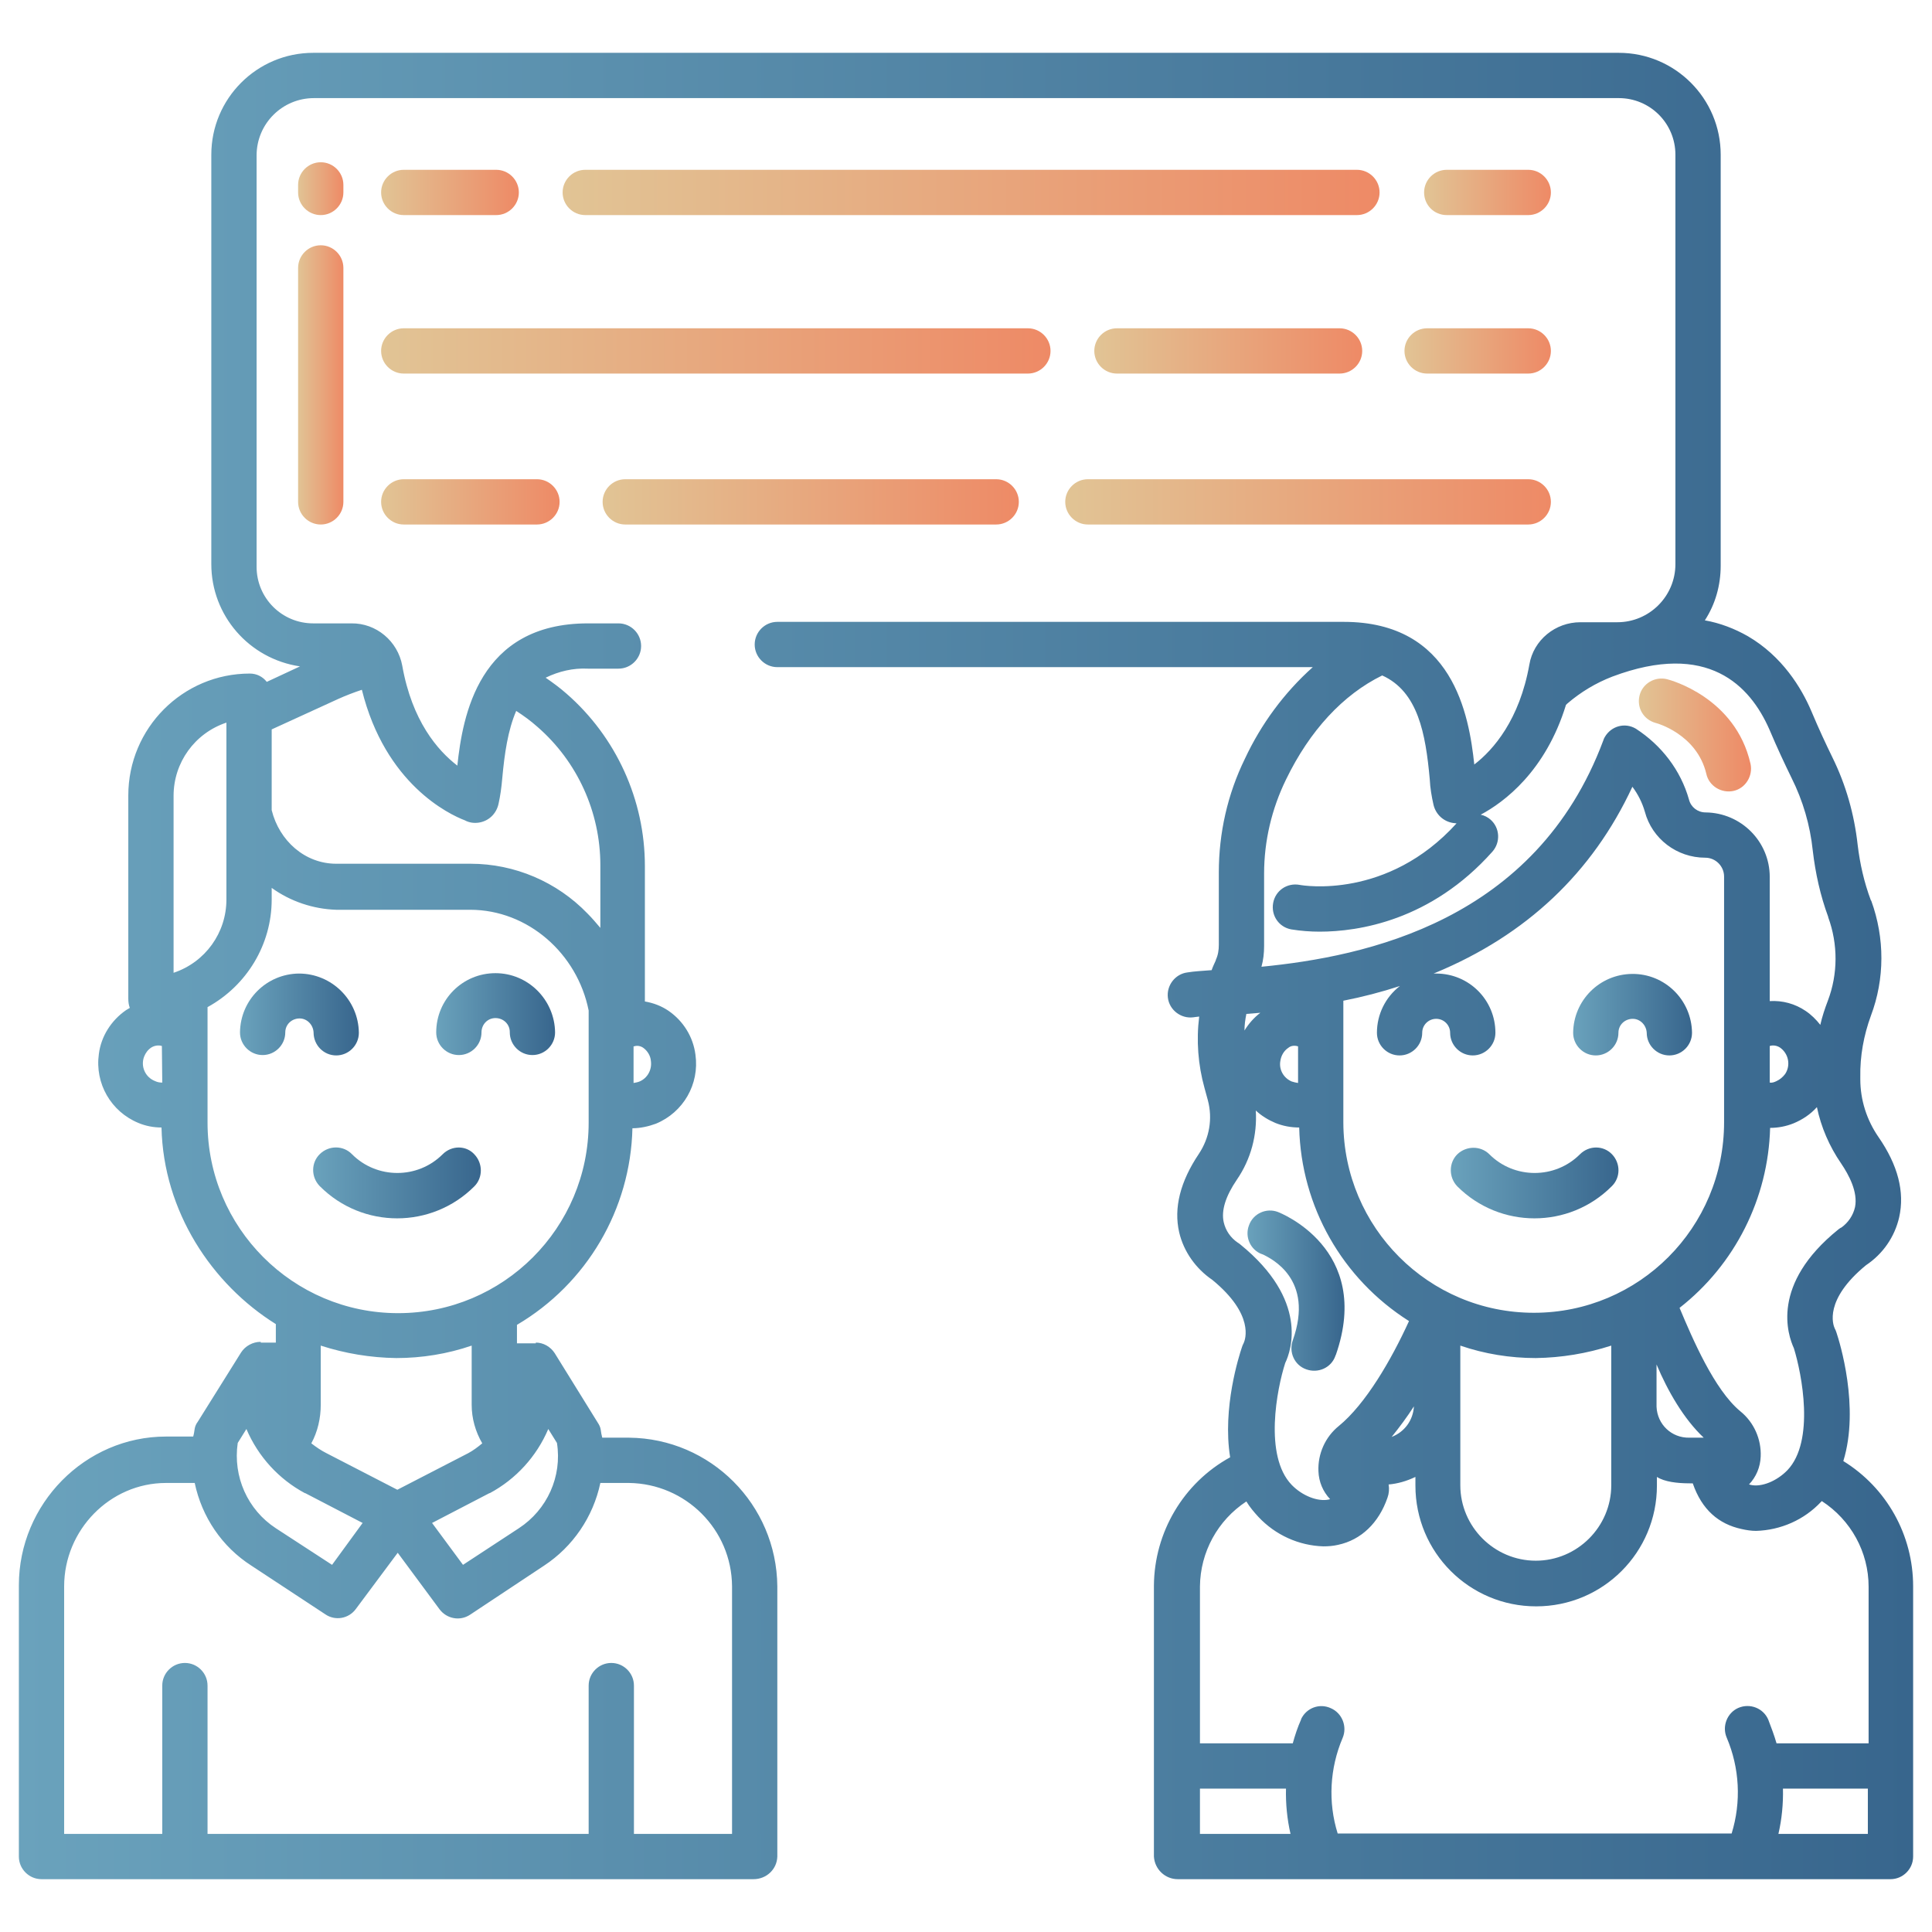 <?xml version="1.0" encoding="utf-8"?>
<!-- Generator: Adobe Illustrator 28.2.0, SVG Export Plug-In . SVG Version: 6.00 Build 0)  -->
<svg version="1.1" id="Layer_1" xmlns="http://www.w3.org/2000/svg" xmlns:xlink="http://www.w3.org/1999/xlink" x="0px" y="0px"
	 viewBox="0 0 512 512" style="enable-background:new 0 0 512 512;" xml:space="preserve">
<style type="text/css">
	.st0{fill:url(#SVGID_1_);}
	.st1{fill:url(#SVGID_00000141432388873242908160000011425617469163757447_);}
	.st2{fill:url(#SVGID_00000106147814694623630890000001748213496536994703_);}
	.st3{fill:url(#SVGID_00000072261829715606996590000002283307853515008644_);}
	.st4{fill:url(#SVGID_00000070083207024666956830000017634307967782536604_);}
	.st5{fill:url(#SVGID_00000160160777851658184990000016428814142863511464_);}
	.st6{fill:url(#SVGID_00000100385196624388393960000015409350014638273428_);}
	.st7{fill:url(#SVGID_00000097461138523276994900000013073458760972073102_);}
	.st8{fill:url(#SVGID_00000050647999271557203090000014742319840422210691_);}
	.st9{fill:url(#SVGID_00000003810306369101854390000010577298388797683846_);}
	.st10{fill:url(#SVGID_00000142156340483301180590000007900323740362634409_);}
	.st11{fill:url(#SVGID_00000008132179039028591110000012327331031119617452_);}
	.st12{fill:url(#SVGID_00000124142061342340028430000011219965471659832493_);}
	.st13{fill:url(#SVGID_00000126309000380966961040000009892494409632796837_);}
	.st14{fill:url(#SVGID_00000165227089030022102920000008326619170126144950_);}
	.st15{fill:url(#SVGID_00000114770718781947070030000016724700831632150163_);}
	.st16{fill:url(#SVGID_00000010290286847510312260000003223030488086495920_);}
	.st17{fill:url(#SVGID_00000085217452522670311280000017221843820923907004_);}
	.st18{fill:url(#SVGID_00000072239801104054497790000005489377339369345417_);}
</style>
<linearGradient id="SVGID_1_" gradientUnits="userSpaceOnUse" x1="416.899" y1="268.853" x2="448.372" y2="268.853">
	<stop  offset="0" style="stop-color:#6AA2BC"/>
	<stop  offset="1" style="stop-color:#38668D"/>
</linearGradient>
<path class="st0" d="M448.4,273.7c-0.1-8.7-7.2-15.7-15.9-15.6c-8.6,0.1-15.5,7-15.6,15.6c0,3.3,2.7,6,6,6s6-2.7,6-6
	c0-2.1,1.7-3.7,3.8-3.7c2,0,3.6,1.7,3.7,3.7c0,3.3,2.7,6,6,6S448.4,277,448.4,273.7z"/>
<linearGradient id="SVGID_00000144317132358981133200000013412379975829759654_" gradientUnits="userSpaceOnUse" x1="384.441" y1="313.469" x2="428.938" y2="313.469">
	<stop  offset="0" style="stop-color:#6AA2BC"/>
	<stop  offset="1" style="stop-color:#38668D"/>
</linearGradient>
<path style="fill:url(#SVGID_00000144317132358981133200000013412379975829759654_);" d="M418.7,305.9c-6.6,6.6-17.4,6.6-24,0
	c-2.3-2.3-6.1-2.3-8.5,0c-2.3,2.3-2.3,6.1,0,8.5c11.3,11.3,29.6,11.3,40.9,0c2.4-2.3,2.4-6.1,0.1-8.5S421.1,303.5,418.7,305.9
	C418.7,305.8,418.7,305.9,418.7,305.9z"/>
<linearGradient id="SVGID_00000081629538694966668720000010610043347710682003_" gradientUnits="userSpaceOnUse" x1="5" y1="256" x2="507" y2="256">
	<stop  offset="0" style="stop-color:#6AA2BC"/>
	<stop  offset="1" style="stop-color:#38668D"/>
</linearGradient>
<path style="fill:url(#SVGID_00000081629538694966668720000010610043347710682003_);" d="M488.5,387.2c4.4-14.3-1-31.6-1.8-34
	c-0.1-0.4-0.3-0.8-0.5-1.2c-0.4-0.9-2.9-7.5,8.3-16.7c4.5-3,7.6-7.5,8.8-12.7c1.5-6.7-0.3-13.8-5.5-21.3c-3.1-4.5-4.8-9.8-4.8-15.3
	v-0.6c-0.1-5.5,0.9-11,2.8-16.2c3.7-9.8,3.7-20.6,0.1-30.5l-0.1-0.1c-1.8-4.8-2.9-9.7-3.5-14.7c-0.9-8.1-3.1-15.9-6.7-23.2
	c-1.7-3.5-3.5-7.3-5.6-12.3c-2.6-6.1-7.7-14.5-16.8-19.8c-3.5-2-7.4-3.5-11.4-4.2c2.8-4.3,4.2-9.3,4.2-14.5V41c0-14.9-12.1-27-27-27
	c0,0,0,0,0,0H83c-14.9,0-27,12.1-27,27l0,0v108.5c0,13.6,10,25.1,23.5,27.1l-8.8,4.1c-1.1-1.4-2.7-2.2-4.5-2.2
	c-17.8,0-32.2,14.5-32.2,32.3c0,0,0,0,0,0v53.8c0,0.9,0.1,1.7,0.4,2.5c-0.3,0.2-0.7,0.4-1,0.6c-3.9,2.7-6.6,6.9-7.2,11.6
	c-1.1,7.8,3.2,15.3,10.5,18.3c1.9,0.8,4,1.2,6.1,1.2c0.5,22.2,13.3,41.5,30.3,52.1v4.9h-4v-0.2c-2.1,0-4.1,1.1-5.2,2.8l-11.5,18.4
	c-0.4,0.5-0.7,1.2-0.8,1.8c-0.1,0.7-0.2,1.4-0.4,2.1H44c-21.5,0-39,17.9-39,39.4V492c0,3.3,2.7,6,6,6h188.7c3.4,0,6.2-2.6,6.3-6
	v-71.6c-0.2-21.7-17.7-39.2-39.3-39.4h-7.1c-0.2-0.7-0.3-1.4-0.4-2.1c-0.1-0.7-0.4-1.3-0.8-1.9L147,358.6c-1.1-1.7-3-2.8-5-2.8v0.2
	h-5v-4.9c18.5-10.9,30.1-30.6,30.6-52.1c2.1,0,4.3-0.5,6.2-1.2c7.3-3,11.6-10.5,10.5-18.3c-0.6-4.7-3.2-8.9-7.1-11.6
	c-1.9-1.3-4-2.1-6.3-2.5v-35.9c0-17.5-7.6-34.2-20.8-45.7c-1.7-1.5-3.6-2.9-5.5-4.2c3.5-1.7,7.3-2.6,11.2-2.4h8.1c3.3,0,6-2.7,6-6
	s-2.7-6-6-6h-8.1c-29,0-33.2,24.6-34.6,37.7c-5.2-4-12-11.8-14.6-26.5c-1.2-6.5-6.9-11.3-13.5-11.2H83c-8.3,0-15-6.7-15-15l0,0V41.2
	C68,32.8,74.8,26,83.2,26H429c8.3,0,15,6.7,15,15c0,0,0,0,0,0v108.5c0,8.5-6.9,15.4-15.4,15.4h-9.8c-6.6,0-12.4,4.7-13.5,11.2
	c-2.6,14.6-9.5,22.6-14.6,26.5c-1.4-13.1-5.6-37.8-34.6-37.8H206c-3.3,0-6,2.7-6,6s2.7,6,6,6h141.9c-7.6,6.8-13.7,15.1-18,24.3
	c-4.6,9.4-6.9,19.7-6.9,30.1v19.2c0,1.4-0.2,2.7-0.8,4c0,0,0,0,0,0.1c-0.4,0.9-0.8,1.7-1.1,2.6c-2.5,0.2-4.6,0.3-6.4,0.6
	c-3.3,0.4-5.6,3.5-5.2,6.7c0.4,3.3,3.5,5.6,6.7,5.2c0.5-0.1,1-0.1,1.6-0.2c-0.8,6.3-0.3,12.8,1.4,18.9l0.9,3.3
	c1.3,4.9,0.4,10-2.4,14.2c-4.9,7.3-6.7,14.3-5.2,20.8c1.2,5.1,4.4,9.6,8.8,12.6c11.2,9.2,8.7,15.8,8.3,16.7
	c-0.2,0.4-0.4,0.8-0.5,1.2c-0.7,2.1-5.2,16-3.1,29.1c-12.4,6.8-20.1,19.9-20.2,34V492c0.2,3.4,3,6,6.3,6H501c3.3,0,6-2.7,6-6v-71.6
	C507,406.8,500,394.3,488.5,387.2L488.5,387.2z M43,286.9c-0.6,0-1.3-0.1-1.9-0.4c-2.6-1-3.9-3.9-2.9-6.5c0.4-1,1-1.8,1.9-2.4
	c0.8-0.5,1.9-0.7,2.8-0.4L43,286.9z M168,277.3c0.9-0.3,1.8-0.1,2.5,0.4c1.1,0.8,1.9,2.1,2,3.5c0.3,2.3-0.9,4.5-3,5.4
	c-0.5,0.2-1,0.3-1.6,0.4V277.3z M46,257.8v-46.9c0-8.8,5.6-16.6,14-19.4v46.9C60,247.2,54.4,255,46,257.8z M63,382.4l2.3-3.7
	c3.1,7.3,8.6,13.3,15.5,17c0,0,0.1,0,0.1,0l15.2,7.9L88,414.7L73.1,405C65.6,400.1,61.7,391.3,63,382.4z M127.8,382.5
	c-1.2,1-2.4,1.9-3.7,2.6l-18.8,9.7l-18.8-9.7c-1.4-0.7-2.7-1.6-4-2.6c1.7-3.1,2.5-6.7,2.5-10.2v-15.7c6.5,2.1,13.2,3.2,20,3.3
	c6.8,0,13.6-1.1,20-3.3v15.7C125,375.9,126,379.4,127.8,382.5z M159.1,393h7.6c15,0.2,27.2,12.3,27.3,27.4V486h-26v-39.3
	c0-3.3-2.7-6-6-6s-6,2.7-6,6l0,0V486H55v-39.3c0-3.3-2.7-6-6-6s-6,2.7-6,6l0,0V486H17v-65.6c0-14.9,12.1-27.4,27-27.4h7.6
	c1.9,9,7.2,16.9,15,21.9l19.6,12.9c2.6,1.8,6.2,1.2,8.1-1.4l11.1-14.9l11.1,15c1.9,2.5,5.4,3.2,8.1,1.4l19.6-13
	C151.8,409.9,157.2,402,159.1,393L159.1,393z M145.3,378.7l2.3,3.7c1.4,8.9-2.6,17.7-10.1,22.6l-14.8,9.7l-8.2-11.1l15.2-7.9l0.1,0
	C136.7,392,142.2,386,145.3,378.7L145.3,378.7z M156,297.5c0,27.9-22.6,50.5-50.5,50.5S55,325.3,55,297.5v-30.6
	c10.4-5.7,17-16.6,17-28.5v-3.1c5,3.6,11,5.6,17.1,5.8h35.5c15.3,0,28.4,11.6,31.4,26.7V297.5z M89.7,185.2c2-0.9,4.1-1.7,6.2-2.4
	c6.2,25,23.1,33,27.3,34.6c1.1,0.6,2.4,0.8,3.7,0.6c2.6-0.4,4.6-2.3,5.2-4.9c0.5-2.2,0.8-4.5,1-6.8c0.6-6.6,1.5-12.8,3.7-17.9
	c2,1.3,3.8,2.6,5.6,4.2c10.6,9.2,16.7,22.6,16.7,36.7v16.6c-1.1-1.3-2.2-2.6-3.4-3.8c-8.1-8.4-19.3-13.2-31-13.2H89.1
	c-8.3,0-15.1-6.1-17.1-14.2v-21.4L89.7,185.2z M491.6,319.9c-0.5,2.2-1.8,4.1-3.6,5.4c-0.3,0.1-0.5,0.3-0.8,0.5
	c-18.1,14.6-13.4,28-11.8,31.5c2.1,6.8,5.6,24.6-1.7,32.3c-2.8,2.9-6.9,4.6-9.8,3.9c-0.1,0-0.2-0.1-0.4-0.1c1.9-2,3-4.6,3.1-7.4
	c0.2-4.6-1.8-9.1-5.4-12c-6.9-5.7-12.7-19.3-16.1-27.4l0,0c14.7-11.5,23.5-29,24-47.7c2.1,0,4.2-0.4,6.2-1.2c2.4-1,4.5-2.4,6.2-4.3
	c1.1,5.3,3.3,10.4,6.4,14.9C490,311.4,492.4,315.9,491.6,319.9L491.6,319.9z M406.5,347.9c-27.9,0-50.4-22.6-50.5-50.4v-32.3
	c5.1-1,10.1-2.3,15-3.9c-3.9,3-6.1,7.6-6.1,12.4c0,3.3,2.7,6,6,6s6-2.7,6-6c0-2.1,1.7-3.7,3.7-3.7c2.1,0,3.7,1.7,3.7,3.7
	c0,3.3,2.7,6,6,6s6-2.7,6-6c0-8.7-7-15.7-15.7-15.7c-0.2,0-0.4,0-0.7,0c0.2-0.1,0.3-0.1,0.5-0.2c24.1-10,41.6-26.5,52.2-49.3
	c1.5,2,2.6,4.2,3.3,6.6c1.9,7.2,8.5,12.2,16,12.2c2.8,0,5,2.3,5,5c0,0,0,0,0,0v65.1C456.9,325.3,434.4,347.9,406.5,347.9
	L406.5,347.9z M427,356.6v37c0,11-9,20-20,20s-20-9-20-20v-37c6.4,2.2,13.2,3.3,20,3.3C413.8,359.8,420.5,358.7,427,356.6L427,356.6
	z M439,361.6c3,7.1,7.2,14.4,12.5,19.4h-3.8c-4.7,0.1-8.5-3.5-8.7-8.2c0-0.2,0-0.4,0-0.5V361.6z M469,286.9v-9.7
	c0.9-0.3,1.9-0.1,2.7,0.4c2.3,1.6,2.9,4.7,1.4,7c-0.6,0.8-1.4,1.5-2.3,1.9C470.2,286.8,469.6,287,469,286.9L469,286.9z M335,250.7
	v-19.2c0-8.6,2-17.1,5.8-24.9c6.3-13,15.1-22.5,25.5-27.6c9.5,4.3,11.5,15.4,12.6,27.5c0.1,2.3,0.5,4.6,1,6.8
	c0.6,2.5,2.6,4.4,5.2,4.8c0.3,0,0.6,0.1,0.9,0.1h0c-18.3,20.2-40.6,16.5-41.6,16.3c-3.3-0.6-6.4,1.5-7,4.8c-0.6,3.3,1.5,6.4,4.8,7
	l0,0c2.5,0.4,5,0.6,7.5,0.6c10.3,0,29.5-2.9,45.8-21.2c2.2-2.5,2-6.3-0.5-8.5c-0.7-0.6-1.6-1.1-2.6-1.3c6.2-3.3,17.2-11.5,22.6-29.1
	c0.1-0.1,0.2-0.2,0.3-0.3c3.6-3.1,7.6-5.5,12-7.2c25.3-9.5,36.5,2.4,41.6,14c2.2,5.2,4.1,9.2,5.9,12.9c3,6,4.9,12.5,5.6,19.2
	c0.7,6,2,11.9,4.1,17.6l0,0.1c2.6,7.1,2.6,15-0.1,22.1c-0.8,2.1-1.5,4.2-2,6.4c-1.1-1.4-2.4-2.7-3.9-3.7c-2.8-1.9-6.1-2.8-9.5-2.6
	v-32.9c0-9.4-7.6-17-17-17.1h0c-2.1,0-3.9-1.4-4.4-3.4c-2.2-7.8-7.3-14.4-14.1-18.8c-2.9-1.7-6.5-0.7-8.2,2.2
	c-0.2,0.3-0.3,0.6-0.4,0.9c-17.9,48-63.1,57.3-90.6,60C334.8,254.4,335,252.6,335,250.7L335,250.7z M344,277.3v9.7
	c-0.6-0.1-1.1-0.2-1.7-0.4c-2.1-0.9-3.4-3.1-3-5.4c0.2-1.4,0.9-2.7,2.1-3.5C342.1,277.1,343.1,277,344,277.3z M330.3,268.7
	c1.2-0.1,2.4-0.2,3.7-0.3c-1.7,1.3-3.1,2.9-4.2,4.7C329.8,271.6,330,270.2,330.3,268.7L330.3,268.7z M328.7,329.8
	c-0.2-0.2-0.4-0.3-0.7-0.5c-1.9-1.3-3.2-3.2-3.7-5.4c-0.7-3.1,0.5-6.9,3.5-11.3c3.7-5.4,5.4-11.8,5-18.3c1.5,1.4,3.3,2.5,5.2,3.3
	c2,0.8,4.1,1.2,6.3,1.2c0.5,20.9,11.4,40.1,29.1,51.3c-4.7,10.3-11.5,22-18.6,27.8c-3.6,2.9-5.6,7.4-5.4,12c0.1,2.8,1.2,5.4,3.1,7.4
	c-0.2,0-0.3,0.1-0.4,0.1c-2.9,0.6-7-1-9.8-3.9c-7.4-7.7-3.9-25.5-1.7-32.3C342.2,357.9,346.8,344.5,328.7,329.8L328.7,329.8z
	 M374.7,372.7c-0.2,3.7-2.5,6.8-5.9,8.1C370.9,378.2,372.9,375.5,374.7,372.7L374.7,372.7z M318,486v-12h22.8c-0.1,4,0.3,8.1,1.2,12
	H318z M495,486h-23.7c0.9-3.9,1.3-8,1.2-12H495V486z M495,462h-24.2c-0.6-2.1-1.4-4.2-2.2-6.3c-1.3-3-4.8-4.4-7.9-3.1c0,0,0,0,0,0
	c-3,1.3-4.4,4.9-3.1,7.9c3.4,8,3.9,17,1.3,25.4H354.5c-2.6-8.3-2.1-17.3,1.3-25.3c1.3-3-0.1-6.6-3.1-7.9c0,0,0,0,0,0
	c-3-1.4-6.5-0.1-7.9,2.9c0,0,0,0,0,0.1c-0.9,2-1.6,4.1-2.2,6.3H318v-41.6c0.1-9.1,4.7-17.5,12.3-22.5c0.9,1.5,2,2.8,3.2,4.1
	c4.5,4.8,10.7,7.6,17.2,7.8c1.3,0,2.6-0.1,3.9-0.4c6.1-1.3,10.8-5.8,13.1-12.5c0.4-1.1,0.5-2.3,0.3-3.5c2.4-0.2,4.8-0.9,7.1-2v2.3
	c0,17.7,14.3,32,32,32s32-14.3,32-32v-2.3c2,1.3,5.4,1.7,8.7,1.7h0.8c2.4,7,6.9,10.8,12.9,12.1c1.3,0.3,2.6,0.5,3.9,0.5
	c6.5-0.2,12.7-2.9,17.2-7.7c0.1-0.1,0.1-0.1,0.2-0.2c7.7,5,12.4,13.5,12.4,22.7V462z"/>
<linearGradient id="SVGID_00000005978689900052105170000000596693080814496183_" gradientUnits="userSpaceOnUse" x1="434.251" y1="194.704" x2="463.97" y2="194.704">
	<stop  offset="0" style="stop-color:#E1C495"/>
	<stop  offset="1" style="stop-color:#EE8A66"/>
</linearGradient>
<path style="fill:url(#SVGID_00000005978689900052105170000000596693080814496183_);" d="M438.8,191.6c0.1,0,10.9,2.9,13.4,13.5
	c0.7,3.2,4,5.2,7.2,4.5s5.2-4,4.5-7.2l0,0c-4-17.6-21.3-22.2-22.1-22.4c-3.2-0.8-6.5,1.1-7.3,4.3S435.5,190.7,438.8,191.6
	L438.8,191.6z"/>
<linearGradient id="SVGID_00000031906063931123865520000007794583678122169472_" gradientUnits="userSpaceOnUse" x1="330.517" y1="342.071" x2="356.3" y2="342.071">
	<stop  offset="0" style="stop-color:#6AA2BC"/>
	<stop  offset="1" style="stop-color:#38668D"/>
</linearGradient>
<path style="fill:url(#SVGID_00000031906063931123865520000007794583678122169472_);" d="M342.6,355.2c-1.1,3.1,0.4,6.6,3.6,7.7
	c3.1,1.1,6.6-0.4,7.7-3.6c0-0.1,0-0.1,0.1-0.2c9.9-28.3-15.1-37.8-15.3-37.9c-3.1-1.2-6.6,0.4-7.7,3.5c-1.2,3.1,0.4,6.6,3.5,7.7
	c0,0,0.1,0,0.1,0C336.8,333.5,348.4,338.9,342.6,355.2L342.6,355.2z"/>
<linearGradient id="SVGID_00000099651071010830808610000007633082716502683320_" gradientUnits="userSpaceOnUse" x1="115.555" y1="268.79" x2="147.026" y2="268.79">
	<stop  offset="0" style="stop-color:#6AA2BC"/>
	<stop  offset="1" style="stop-color:#38668D"/>
</linearGradient>
<path style="fill:url(#SVGID_00000099651071010830808610000007633082716502683320_);" d="M131.3,257.9c-8.7,0-15.7,7-15.7,15.7
	c0,3.3,2.7,6,6,6s6-2.7,6-6c0-2.1,1.6-3.8,3.7-3.8c2.1,0,3.8,1.6,3.8,3.7c0,0,0,0.1,0,0.1c0,3.3,2.7,6,6,6s6-2.7,6-6
	C147,265,140,257.9,131.3,257.9z"/>
<linearGradient id="SVGID_00000047057947836988706730000009890581207862827394_" gradientUnits="userSpaceOnUse" x1="63.627" y1="268.852" x2="95.1" y2="268.852">
	<stop  offset="0" style="stop-color:#6AA2BC"/>
	<stop  offset="1" style="stop-color:#38668D"/>
</linearGradient>
<path style="fill:url(#SVGID_00000047057947836988706730000009890581207862827394_);" d="M89.1,279.7c3.3,0,6-2.7,6-6
	C95,265,87.9,258,79.2,258c-8.6,0.1-15.5,7-15.6,15.6c0,3.3,2.7,6,6,6s6-2.7,6-6c0-2.1,1.7-3.7,3.8-3.7c2,0,3.6,1.7,3.7,3.7
	C83.1,277,85.8,279.7,89.1,279.7z"/>
<linearGradient id="SVGID_00000127009722380531883570000005246226046583745424_" gradientUnits="userSpaceOnUse" x1="83.061" y1="313.469" x2="127.559" y2="313.469">
	<stop  offset="0" style="stop-color:#6AA2BC"/>
	<stop  offset="1" style="stop-color:#38668D"/>
</linearGradient>
<path style="fill:url(#SVGID_00000127009722380531883570000005246226046583745424_);" d="M117.3,305.9c-6.6,6.6-17.4,6.6-24,0
	c-2.3-2.4-6.1-2.4-8.5-0.1c-2.4,2.3-2.4,6.1-0.1,8.5c0,0,0,0,0.1,0.1c11.3,11.3,29.6,11.3,40.9,0c2.3-2.3,2.3-6.1,0-8.5
	C123.5,303.5,119.7,303.5,117.3,305.9z"/>
<linearGradient id="SVGID_00000149377152048507051690000004545727507910328460_" gradientUnits="userSpaceOnUse" x1="282.275" y1="133" x2="411" y2="133">
	<stop  offset="0" style="stop-color:#E1C495"/>
	<stop  offset="1" style="stop-color:#EE8A66"/>
</linearGradient>
<path style="fill:url(#SVGID_00000149377152048507051690000004545727507910328460_);" d="M282.3,133c0,3.3,2.7,6,6,6H405
	c3.3,0,6-2.7,6-6s-2.7-6-6-6H288.3C285,127,282.3,129.7,282.3,133z"/>
<linearGradient id="SVGID_00000101794467120543662830000007364861023144636351_" gradientUnits="userSpaceOnUse" x1="159.719" y1="133" x2="270.059" y2="133">
	<stop  offset="0" style="stop-color:#E1C495"/>
	<stop  offset="1" style="stop-color:#EE8A66"/>
</linearGradient>
<path style="fill:url(#SVGID_00000101794467120543662830000007364861023144636351_);" d="M165.7,139h98.3c3.3,0,6-2.7,6-6
	s-2.7-6-6-6h-98.3c-3.3,0-6,2.7-6,6S162.4,139,165.7,139z"/>
<linearGradient id="SVGID_00000155840442839109070160000004766895520524354961_" gradientUnits="userSpaceOnUse" x1="101" y1="133" x2="148.257" y2="133">
	<stop  offset="0" style="stop-color:#E1C495"/>
	<stop  offset="1" style="stop-color:#EE8A66"/>
</linearGradient>
<path style="fill:url(#SVGID_00000155840442839109070160000004766895520524354961_);" d="M107,127c-3.3,0-6,2.7-6,6s2.7,6,6,6h35.3
	c3.3,0,6-2.7,6-6s-2.7-6-6-6H107z"/>
<linearGradient id="SVGID_00000012438491451222133780000017333962122046452891_" gradientUnits="userSpaceOnUse" x1="372.24" y1="93" x2="411" y2="93">
	<stop  offset="0" style="stop-color:#E1C495"/>
	<stop  offset="1" style="stop-color:#EE8A66"/>
</linearGradient>
<path style="fill:url(#SVGID_00000012438491451222133780000017333962122046452891_);" d="M372.2,93c0,3.3,2.7,6,6,6H405
	c3.3,0,6-2.7,6-6s-2.7-6-6-6h-26.8C374.9,87,372.2,89.7,372.2,93z"/>
<linearGradient id="SVGID_00000047782343802278030360000003797637725341645488_" gradientUnits="userSpaceOnUse" x1="289.965" y1="93" x2="361" y2="93">
	<stop  offset="0" style="stop-color:#E1C495"/>
	<stop  offset="1" style="stop-color:#EE8A66"/>
</linearGradient>
<path style="fill:url(#SVGID_00000047782343802278030360000003797637725341645488_);" d="M355,99c3.3,0,6-2.7,6-6s-2.7-6-6-6h-59
	c-3.3,0-6,2.7-6,6s2.7,6,6,6H355z"/>
<linearGradient id="SVGID_00000083057978671438559800000007408722678454516669_" gradientUnits="userSpaceOnUse" x1="101" y1="93" x2="278.421" y2="93">
	<stop  offset="0" style="stop-color:#E1C495"/>
	<stop  offset="1" style="stop-color:#EE8A66"/>
</linearGradient>
<path style="fill:url(#SVGID_00000083057978671438559800000007408722678454516669_);" d="M278.4,93c0-3.3-2.7-6-6-6H107
	c-3.3,0-6,2.7-6,6s2.7,6,6,6h165.4C275.7,99,278.4,96.3,278.4,93z"/>
<linearGradient id="SVGID_00000054263046692603993660000002702052498022963073_" gradientUnits="userSpaceOnUse" x1="377.363" y1="51" x2="411" y2="51">
	<stop  offset="0" style="stop-color:#E1C495"/>
	<stop  offset="1" style="stop-color:#EE8A66"/>
</linearGradient>
<path style="fill:url(#SVGID_00000054263046692603993660000002702052498022963073_);" d="M383.4,57H405c3.3,0,6-2.7,6-6s-2.7-6-6-6
	h-21.6c-3.3,0-6,2.7-6,6S380,57,383.4,57z"/>
<linearGradient id="SVGID_00000010268308881665817770000013535854745885477277_" gradientUnits="userSpaceOnUse" x1="149.082" y1="51" x2="365.614" y2="51">
	<stop  offset="0" style="stop-color:#E1C495"/>
	<stop  offset="1" style="stop-color:#EE8A66"/>
</linearGradient>
<path style="fill:url(#SVGID_00000010268308881665817770000013535854745885477277_);" d="M359.6,45H155.1c-3.3,0-6,2.7-6,6
	s2.7,6,6,6h204.5c3.3,0,6-2.7,6-6S362.9,45,359.6,45z"/>
<linearGradient id="SVGID_00000049195268532546808970000011344725495496659328_" gradientUnits="userSpaceOnUse" x1="101" y1="51" x2="137.538" y2="51">
	<stop  offset="0" style="stop-color:#E1C495"/>
	<stop  offset="1" style="stop-color:#EE8A66"/>
</linearGradient>
<path style="fill:url(#SVGID_00000049195268532546808970000011344725495496659328_);" d="M107,57h24.5c3.3,0,6-2.7,6-6s-2.7-6-6-6
	H107c-3.3,0-6,2.7-6,6S103.7,57,107,57z"/>
<g>
	
		<linearGradient id="SVGID_00000168837858929378597750000003434731665094757782_" gradientUnits="userSpaceOnUse" x1="79" y1="50" x2="91" y2="50">
		<stop  offset="0" style="stop-color:#E1C495"/>
		<stop  offset="1" style="stop-color:#EE8A66"/>
	</linearGradient>
	<path style="fill:url(#SVGID_00000168837858929378597750000003434731665094757782_);" d="M91,49c0-3.3-2.7-6-6-6s-6,2.7-6,6v2
		c0,3.3,2.7,6,6,6s6-2.7,6-6V49z"/>
	
		<linearGradient id="SVGID_00000101091703190732944630000001427726161352606864_" gradientUnits="userSpaceOnUse" x1="79" y1="102" x2="91" y2="102">
		<stop  offset="0" style="stop-color:#E1C495"/>
		<stop  offset="1" style="stop-color:#EE8A66"/>
	</linearGradient>
	<path style="fill:url(#SVGID_00000101091703190732944630000001427726161352606864_);" d="M85,65c-3.3,0-6,2.7-6,6v62
		c0,3.3,2.7,6,6,6s6-2.7,6-6V71C91,67.7,88.3,65,85,65z"/>
</g>
</svg>
